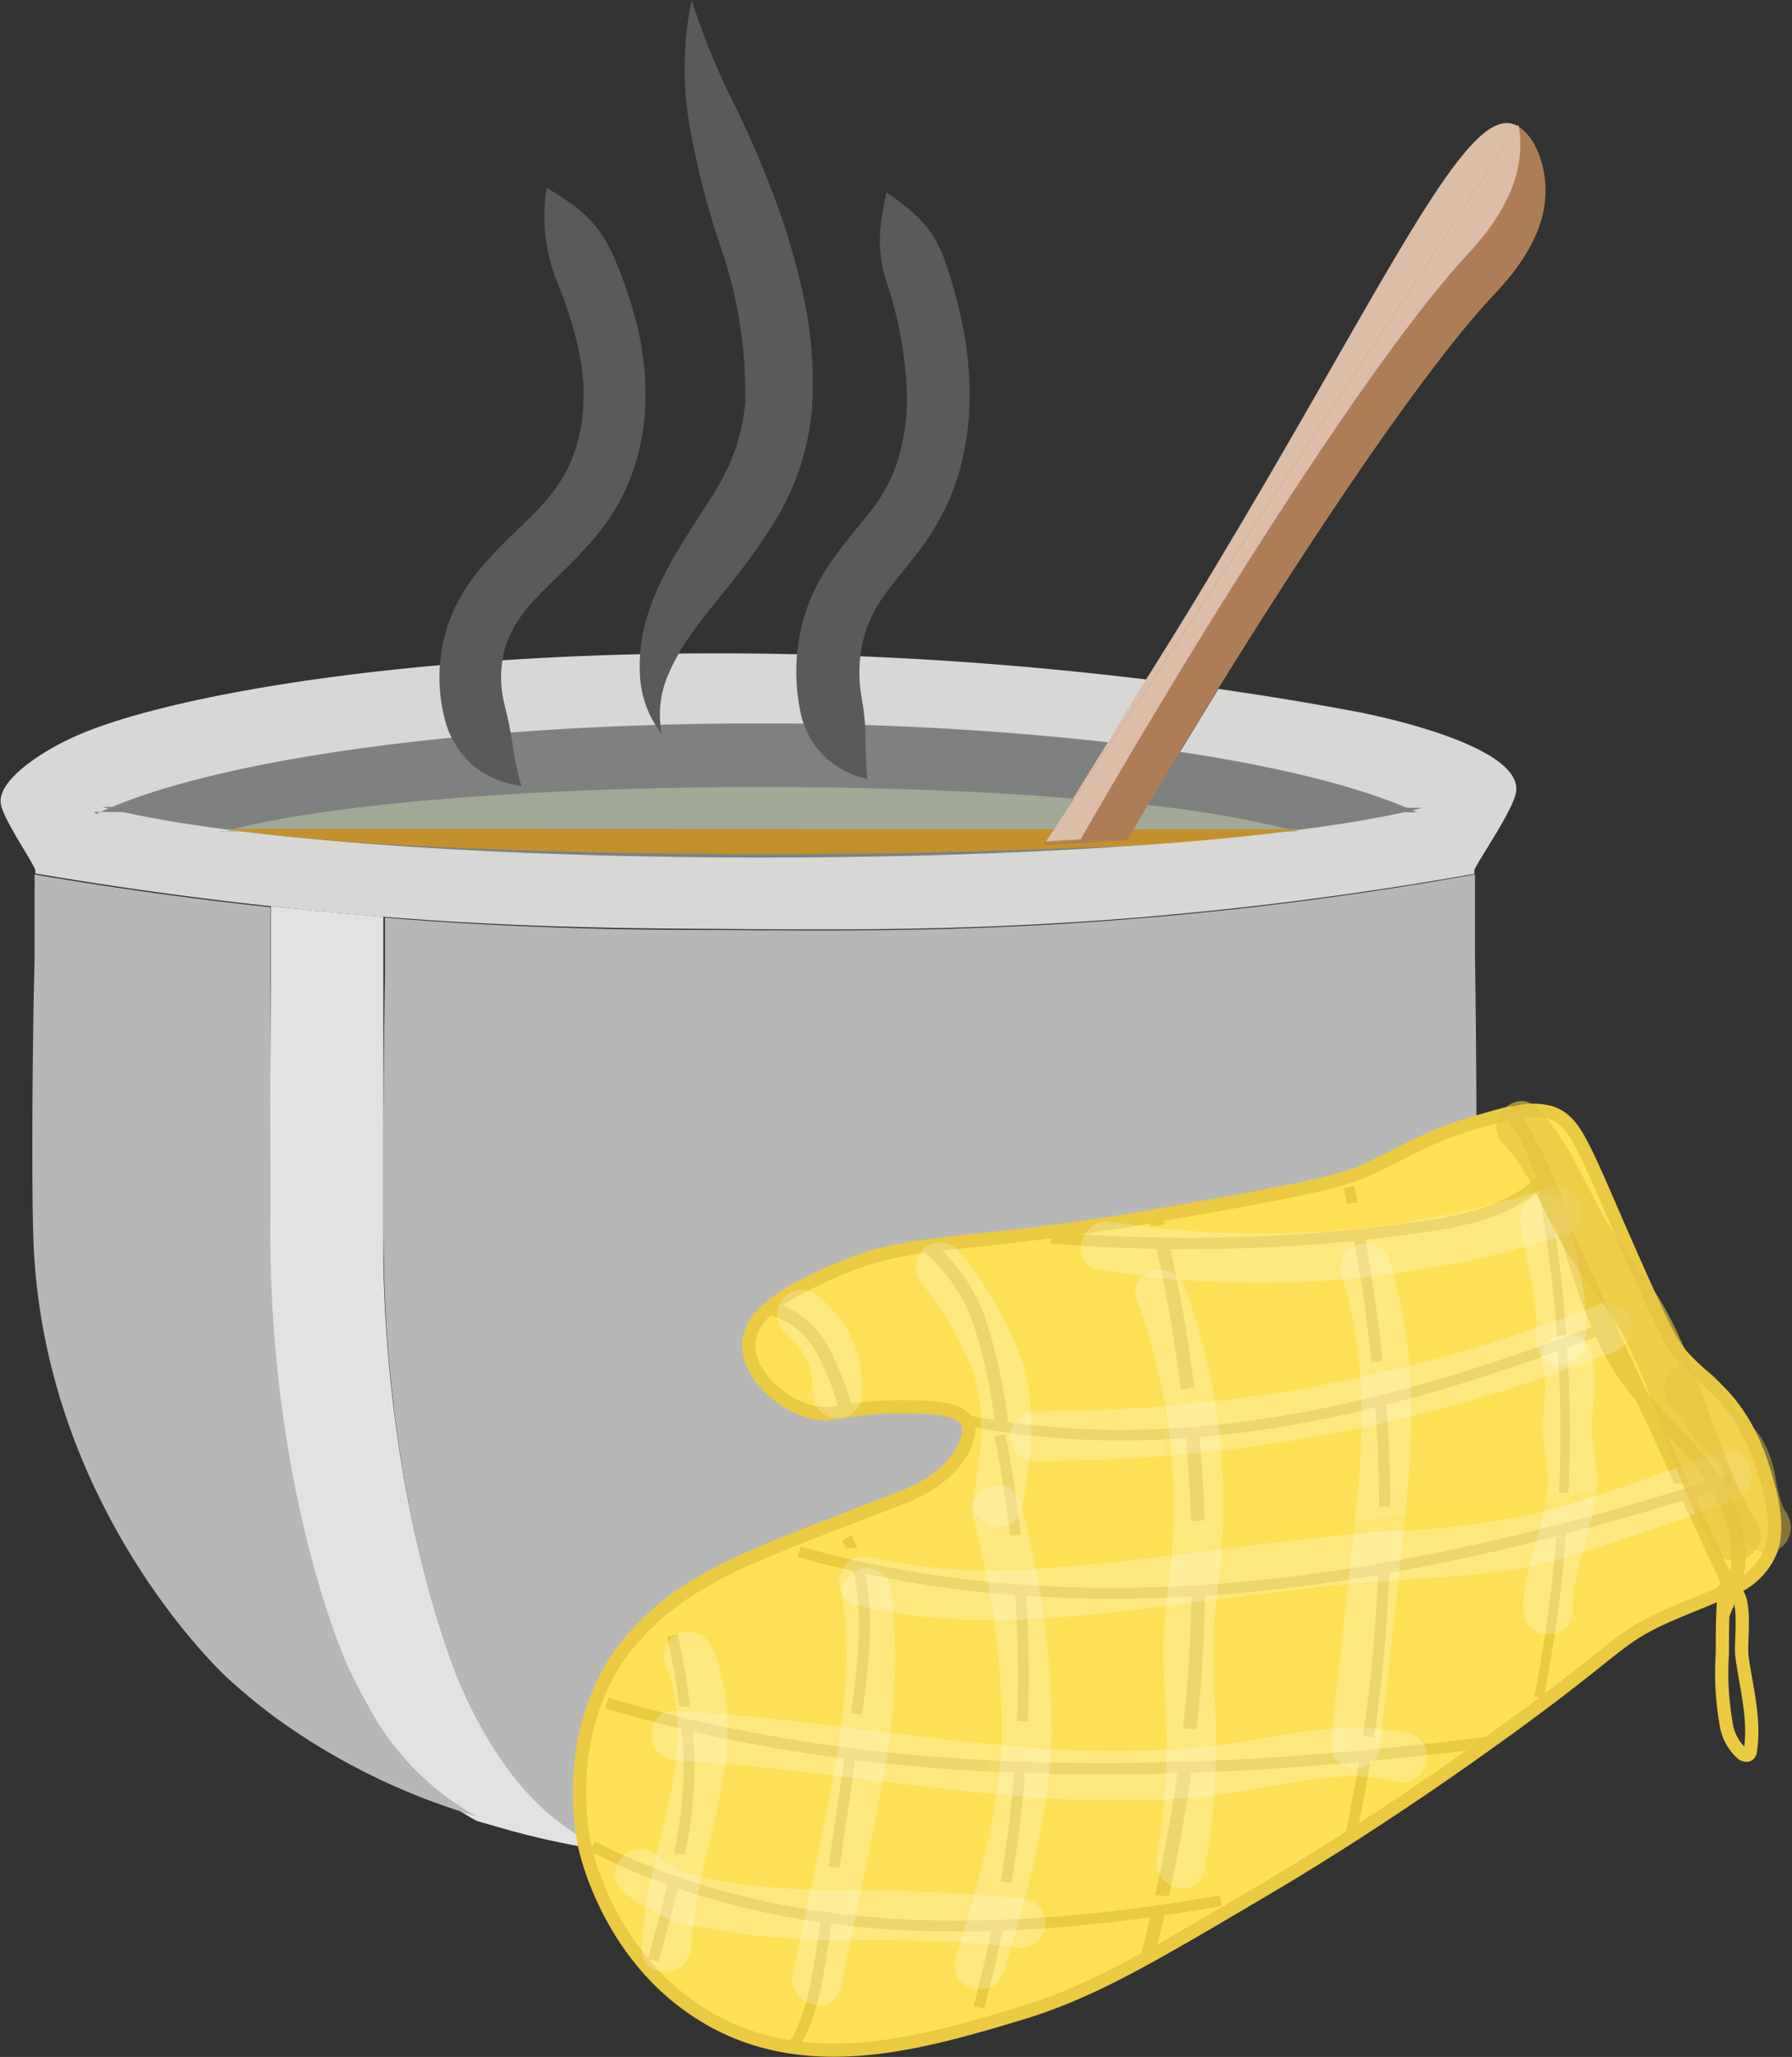 <svg id="Layer_1" data-name="Layer 1" xmlns="http://www.w3.org/2000/svg" viewBox="0 0 135.38 155.36">
  <rect x="0" y="0" width="135.38" height="155.36" fill="#333333" stroke="none"/>
  <defs>
    <style>
      .cls-1 {
        fill: #fff;
      }

      .cls-14, .cls-2 {
        fill: none;
      }

      .cls-3 {
        fill: #d7d7d5;
      }

      .cls-4 {
        fill: #e2e2e1;
      }

      .cls-5 {
        fill: #b7b7b7;
      }

      .cls-6 {
        fill: #7f8080;
      }

      .cls-7 {
        fill: #dcbda8;
      }

      .cls-8 {
        fill: #a2a896;
      }

      .cls-9 {
        fill: #c3912b;
      }

      .cls-10 {
        fill: #418841;
      }

      .cls-11 {
        fill: #ad7e56;
      }

      .cls-12 {
        fill: #5a5a5a;
      }

      .cls-13, .cls-15, .cls-16, .cls-17, .cls-18, .cls-19, .cls-20, .cls-21, .cls-22, .cls-23 {
        fill: #ffe158;
      }

      .cls-13, .cls-14, .cls-15, .cls-16, .cls-17, .cls-18, .cls-19, .cls-20, .cls-21, .cls-22, .cls-23 {
        stroke: #eaca41;
        stroke-miterlimit: 10;
      }

      .cls-15 {
        stroke-width: 0.82px;
      }

      .cls-16 {
        stroke-width: 0.83px;
      }

      .cls-17 {
        stroke-width: 1.02px;
      }

      .cls-18 {
        stroke-width: 0.84px;
      }

      .cls-19 {
        stroke-width: 0.71px;
      }

      .cls-20 {
        stroke-width: 0.85px;
      }

      .cls-21 {
        stroke-width: 0.8px;
      }

      .cls-22 {
        stroke-width: 0.86px;
      }

      .cls-23 {
        stroke-width: 0.99px;
      }

      .cls-24 {
        opacity: 0.22;
      }

      .cls-25 {
        fill: #ffe045;
      }

      .cls-26 {
        opacity: 0.63;
      }

      .cls-27 {
        fill: #f7f6f0;
      }

      .cls-28 {
        fill: #e2c341;
      }

      .cls-29 {
        opacity: 0.46;
      }
    </style>
  </defs>
  <title>lonac</title>
  <path class="cls-1" d="M316,330.74" transform="translate(-300.33 -200.55)"/>
  <path class="cls-1" d="M318,329.79" transform="translate(-300.33 -200.55)"/>
  <path class="cls-2" d="M411,257.92c.1.59.21,1.18.3,1.79" transform="translate(-300.33 -200.55)"/>
  <path class="cls-2" d="M384.4,256l-.21.35c-1.6,2.59-3.28,5.29-5,8,2.17-.1,4.27-.22,6.28-.35,1.38-2.35,2.77-4.69,4.17-7l.19-.32" transform="translate(-300.33 -200.55)"/>
  <path class="cls-3" d="M303,266.31v0c0,.09,0,.15,0,.21,6.48,1.1,12.46,1.9,17.83,2.48l2.25.23c1.1.12,2.18.22,3.23.31l2.31.2.74.06h0c1.82.14,3.54.26,5.15.36,7.84.46,13.9.51,20.12.55,9.4.07,18.25.13,29.52-.69a273.9,273.9,0,0,0,27.56-3.47c0-.14,0-.24,0-.24,0-.37,3.06-4.67,3.17-6.05.29-3.65-11.94-5.93-11.94-5.93-3.55-.67-7.08-1.25-10.56-1.75l-2.5,4.09-.19.32c-1.4,2.31-2.79,4.65-4.17,7-2,.13-4.11.25-6.28.35,1.71-2.73,3.39-5.43,5-8l.21-.35c.88-1.4,1.73-2.78,2.55-4.11-5.36-.65-10.59-1.13-15.66-1.45-31.74-2-57.11,2-65.43,5.78-2.6,1.17-5.85,3.37-5.51,5.09C300.58,262.46,303,265.93,303,266.31Z" transform="translate(-300.33 -200.55)"/>
  <path class="cls-4" d="M320.74,293.16c0,.32,0,.62,0,.9s0,.6,0,.86,0,.28,0,.42v.32c.39,19.06,5.81,30.95,5.81,30.95.33.72.82,1.73,1.44,2.84a20.75,20.75,0,0,0,7.06,7.86l.11.07c.42.27.82.51,1.21.71l2.56.73q1.65.45,3.18.78c1.49.32,2.87.57,4.15.75h0l1.11.16a13.26,13.26,0,0,1-3.66-1.73c-1.55-1-4.31-3-7.17-8.16-.62-1.13-1.11-2.18-1.44-2.91,0,0-5.42-12.23-5.81-31.82v-.17c0-1,0-2.36,0-4,0-3.38,0-7.8,0-11.72,0-2.06,0-4,0-5.56,0-2.11,0-3.57,0-3.89v-.76l-.74-.06-2.31-.2c-1-.09-2.13-.19-3.23-.31L320.8,269v0a5,5,0,0,1,0,.57c0,.33,0,1.28,0,1.41,0,.3,0,1.72,0,3.74C320.74,279.72,320.71,288.3,320.74,293.16Z" transform="translate(-300.33 -200.55)"/>
  <path class="cls-5" d="M329.33,296c.39,19.65,5.81,31.91,5.81,31.91.33.74.82,1.79,1.44,2.93,2.86,5.2,5.62,7.13,7.17,8.17a13.05,13.05,0,0,0,3.66,1.74c2.09.27,3.82.39,5.08.48a65.79,65.79,0,0,0,9.65,0c4.64-.35,20-1.51,32.44-11.27.9-.71,1.79-1.46,2.65-2.25,0,0,13.58-12.56,14.53-32.65.2-4.05.09-16.43,0-22.55,0-1.87,0-3.16,0-3.44s0-1.1,0-1.46c0,0,0-.34,0-.66h0s0-.15,0-.3v-.06a266.26,266.26,0,0,1-27.56,3.49c-11.27.84-20.12.77-29.52.71-6.22,0-12.28-.09-20.12-.56-1.61-.1-3.33-.22-5.15-.37h0v.74c0,.32,0,1.78,0,3.89C329.29,280.6,329.26,292.11,329.33,296Z" transform="translate(-300.33 -200.55)"/>
  <path class="cls-5" d="M302.88,294.83c1,19.93,14.53,32.36,14.53,32.36a46.63,46.63,0,0,0,3.61,3,49.59,49.59,0,0,0,15.38,7.56c-.39-.2-.79-.43-1.21-.7a20.78,20.78,0,0,1-7.17-7.89c-.62-1.1-1.11-2.11-1.44-2.82,0,0-5.42-11.82-5.81-30.78-.08-3.74,0-14.84,0-20.76,0-2,0-3.44,0-3.74,0-.13,0-1.08,0-1.41a5.41,5.41,0,0,0,0-.58c-5.37-.57-11.35-1.37-17.83-2.47,0,.11,0,.19,0,.38h0a5,5,0,0,1,0,.62c0,.34,0,1.35,0,1.48,0,.32,0,1.81,0,3.94C302.78,279.22,302.69,290.89,302.88,294.83Z" transform="translate(-300.33 -200.55)"/>
  <path class="cls-2" d="M368.24,272.18" transform="translate(-300.33 -200.55)"/>
  <path class="cls-2" d="M411.69,266.57l.19,0" transform="translate(-300.33 -200.55)"/>
  <path class="cls-2" d="M311.93,297.56" transform="translate(-300.33 -200.55)"/>
  <path class="cls-2" d="M411.76,258.37c.51.33.77.67.77,1a1.07,1.07,0,0,1-.47.79,11.5,11.5,0,0,1-4.07,1.58c-4.52,1.13-12.16,2.08-21.73,2.71q-3,.19-6.29.36c-6.7.32-14.1.5-21.88.5-22.32,0-41.49-1.47-49.89-3.57h0a11.63,11.63,0,0,1-4.06-1.58,1.06,1.06,0,0,1-.48-.79c0-.34.27-.68.78-1" transform="translate(-300.33 -200.55)"/>
  <path class="cls-2" d="M408,261.43c-3.81-1.71-9.84-3.18-17.38-4.29l-1-.13" transform="translate(-300.33 -200.55)"/>
  <path class="cls-2" d="M384.19,256.34a248.64,248.64,0,0,0-26.1-1.3c-22.32,0-41.49,2.63-49.89,6.39h0" transform="translate(-300.33 -200.55)"/>
  <g>
    <path class="cls-6" d="M407.37,261.9c-3.83-1.77-9.76-3.3-17.15-4.45l-1-.15-5.46-.72a235.55,235.55,0,0,0-26.15-1.39c-22.36,0-41.56,2.81-50,6.84h0l-.17-.15" transform="translate(-300.33 -200.55)"/>
    <path class="cls-6" d="M407.81,261.56c-4.56,1.18-12.11,2.17-21.54,2.84-2,.14-4.12.27-6.29.38-6.71.35-14.13.54-21.92.54-22.35,0-41.56-1.57-50-3.82h0l-.15,0" transform="translate(-300.33 -200.55)"/>
    <line class="cls-6" x1="7.17" y1="61.33" x2="7.19" y2="61.79"/>
  </g>
  <path class="cls-7" d="M415,210.07h0a1.71,1.71,0,0,0-.5-.19c-4-.88-10.59,14.48-25.6,38.81-.64,1-1.29,2.1-2,3.19L384.4,256l-.21.35c-1.55,2.51-3.17,5.12-4.83,7.76" transform="translate(-300.33 -200.55)"/>
  <g>
    <path class="cls-8" d="M398.46,263.35a85.76,85.76,0,0,0-14-2.23l-.79-.07-4.46-.36c-6.33-.45-13.6-.7-21.33-.7-18.23,0-33.9,1.41-40.76,3.42h0l-.14-.07" transform="translate(-300.33 -200.55)"/>
    <path class="cls-9" d="M398.82,263.18a173.72,173.72,0,0,1-17.57,1.42c-1.64.07-3.36.14-5.13.19-5.47.18-11.52.27-17.88.27-18.23,0-33.9-.79-40.76-1.91h0l-.12,0" transform="translate(-300.33 -200.55)"/>
    <line class="cls-10" x1="98.14" y1="62.8" x2="98.16" y2="63.07"/>
    <line class="cls-10" x1="16.67" y1="62.79" x2="16.68" y2="63.02"/>
  </g>
  <path class="cls-11" d="M379.2,264.36c2.17-.1,4.27-.22,6.28-.35,1.38-2.35,2.77-4.69,4.17-7l.19-.32,2.5-4.09c8.05-13,15.92-24.52,20.74-29.67.8-.85,3.33-3.46,3.89-6.62.48-2.73-.57-5.45-2-6.24a8.59,8.59,0,0,1,0,3c-.59,3.37-3.24,6.16-4.08,7.07-5.07,5.51-13.34,17.8-21.79,31.71l-2.63,4.37c-.06.11-.13.22-.2.33-1.47,2.47-2.93,5-4.38,7.48l-2.61.17Z" transform="translate(-300.33 -200.55)"/>
  <path class="cls-7" d="M379.36,264.1l0,0,2.61-.17c1.45-2.51,2.91-5,4.38-7.48.07-.11.14-.22.2-.33l2.63-4.37c8.45-13.91,16.72-26.2,21.79-31.71.84-.91,3.49-3.7,4.08-7.07a8.59,8.59,0,0,0,0-3" transform="translate(-300.33 -200.55)"/>
  <path class="cls-12" d="M339.71,259.92a27,27,0,0,1-.69-3.37c-.16-1-.34-1.84-.61-2.91a8.38,8.38,0,0,1-.12-3.22,7.13,7.13,0,0,1,.71-2.18,9.54,9.54,0,0,1,1.47-2.12c1.25-1.39,2.82-2.75,3.93-4a16.61,16.61,0,0,0,1.31-1.53c.31-.39.47-.63.47-.63a5.81,5.81,0,0,0,.44-.66,14.44,14.44,0,0,0,1-1.85,16.73,16.73,0,0,0,1.46-6.34,21.94,21.94,0,0,0-.86-6.87,33.51,33.51,0,0,0-1.49-4.23c-1.2-2.75-2.7-3.83-5.1-5.28a13.19,13.19,0,0,0,.78,7.08c.54,1.34,2.18,5.44,2,9.11a12.42,12.42,0,0,1-1,4.6,9.53,9.53,0,0,1-1,1.75A12.41,12.41,0,0,1,341,239c-.92,1-2.44,2.28-4,4.05a14.23,14.23,0,0,0-2.17,3.13,11.69,11.69,0,0,0-1.14,3.54,12.53,12.53,0,0,0,.23,5.1,6.8,6.8,0,0,0,2.27,3.65A7.41,7.41,0,0,0,339.71,259.92Z" transform="translate(-300.33 -200.55)"/>
  <path class="cls-12" d="M350.33,256a7.55,7.55,0,0,1,.41-4.32,15.75,15.75,0,0,1,1.92-3.39c1.51-2.16,3.56-4.23,5.82-7.75A22.62,22.62,0,0,0,360,237.8a19.65,19.65,0,0,0,1.6-5.65c0-.17.05-.44.08-.68s0-.42,0-.42l.05-.57,0-.23v-.31a31.18,31.18,0,0,0-.79-7.44c-.46-2-.94-3.62-1.27-4.66a76.57,76.57,0,0,0-3.72-9.11,53.88,53.88,0,0,1-3.37-8.18,25.55,25.55,0,0,0-.2,9.24,62.6,62.6,0,0,0,2.45,9.58,33.65,33.65,0,0,1,1.8,10.42l0,.42,0,.44a1.7,1.7,0,0,1,0,.33c0,.18-.05.38-.06.51a14.41,14.41,0,0,1-1.17,4.21,22,22,0,0,1-1.17,2.17c-1.9,3-3.83,5.69-4.85,8.77a12.67,12.67,0,0,0-.71,4.75A7.83,7.83,0,0,0,350.33,256Z" transform="translate(-300.33 -200.55)"/>
  <path class="cls-12" d="M365.87,259.39a27.18,27.18,0,0,1-.15-3.29,19.59,19.59,0,0,0-.3-2.88,10.74,10.74,0,0,1-.08-3.22,9.55,9.55,0,0,1,1.71-4.36c1-1.43,2.32-2.89,3.23-4.18a18.25,18.25,0,0,0,1-1.64c.23-.41.35-.65.35-.65l.32-.67a18.88,18.88,0,0,0,.7-1.82,21.06,21.06,0,0,0,.93-5.92,27,27,0,0,0-.68-6.36,36.78,36.78,0,0,0-1.13-4c-.91-2.65-2.26-3.78-4.47-5.32-.57,2.64-.75,4.33,0,6.77a29,29,0,0,1,1.55,8.87,16.44,16.44,0,0,1-.69,4.58c-.18.57-.37,1-.5,1.33l-.23.47-.25.46a10.84,10.84,0,0,1-.78,1.2c-.71,1-2,2.39-3.29,4.24a14.78,14.78,0,0,0-1.69,3.15,13.8,13.8,0,0,0-.82,3.31,14.8,14.8,0,0,0,.16,4.66,6.58,6.58,0,0,0,1.82,3.54A7.07,7.07,0,0,0,365.87,259.39Z" transform="translate(-300.33 -200.55)"/>
  <g>
    <path class="cls-13" d="M414.54,284.67a29.8,29.8,0,0,1,4.08,9l5.78,12.48c1.62,1.9,3.49,3.57,5,5.6,1.81,2.48,3,5.86,1.87,8.77a5.27,5.27,0,0,0,2.9-3c.65-2.08-.25-4.87-.72-6.32a15.8,15.8,0,0,0-1.5-3.32c-1.44-2.35-2.85-3.12-4.28-4.63-.88-.93-1.35-1.7-3.57-6.68-4.18-9.38-4.58-11.3-6.65-12A5.17,5.17,0,0,0,414.54,284.67Z" transform="translate(-300.33 -200.55)"/>
    <path class="cls-13" d="M344.48,339.87c.12.6,1.92,8.84,9.43,13.15s16,1.84,23.16-.29c5.45-1.61,9.63-4.06,18-9,8.92-5.21,16.4-10.59,18.81-12.33,8.92-6.45,8.44-7,12.25-8.74,1.61-.72,3.15-1.27,4.45-1.89a3.71,3.71,0,0,0,.49-.24l.16-.07c1.12-2.91-.06-6.29-1.87-8.77-1.48-2-3.35-3.7-5-5.6l-5.78-12.48a29.8,29.8,0,0,0-4.08-9h-.07c-.68.16-1.49.39-2.46.67-4.09,1.15-5.74,2.51-8.87,3.82-1,.41-2.29.9-9.71,2.25-5.61,1-8.75,1.6-13.54,2.21-9.05,1.16-12,.91-16.85,3.15-2.53,1.16-6,2.79-6.1,5.32-.1,2.07,2,4.23,4.21,5s2.79-.32,7.91-.22c2.81,0,4,.38,4.38,1.18.09.17.28.69-.18,1.73-1.11,2.55-4.13,3.71-5.05,4.06-8.08,3.09-12.17,4.67-14.57,6.14a19.65,19.65,0,0,0-6.5,5.67C343,331.66,344.22,338.57,344.48,339.87Z" transform="translate(-300.33 -200.55)"/>
  </g>
  <path class="cls-13" d="M424.4,306.13l6.68,14.44.07.14a.54.54,0,0,1,.05-.11l0-.1c1.12-2.91-.06-6.29-1.87-8.77C427.89,309.7,426,308,424.4,306.13Z" transform="translate(-300.33 -200.55)"/>
  <path class="cls-13" d="M424.4,306.13l-5.78-12.48c1.23,3.83,2.33,7.74,4.59,11C423.58,305.14,424,305.64,424.4,306.13Z" transform="translate(-300.33 -200.55)"/>
  <path class="cls-13" d="M416.4,288.09l.07.18,2.15,5.38a18.93,18.93,0,0,0-2.11-5.39A1,1,0,0,0,416.4,288.09Z" transform="translate(-300.33 -200.55)"/>
  <path class="cls-14" d="M432.57,332.75a.45.45,0,0,1-.1.28c-.13.15-.34.08-.5,0a3.79,3.79,0,0,1-1.25-2.37,22.21,22.21,0,0,1-.27-5.23c0-1.58,0-3.2.16-4.77,1.95-.66,1.15,3.72,1.32,5C432.24,328,432.93,330.34,432.57,332.75Z" transform="translate(-300.33 -200.55)"/>
  <path class="cls-15" d="M349.67,348.62c1.38-4.94,2.78-10,2.72-15.1a52,52,0,0,0-1.26-9.44" transform="translate(-300.33 -200.55)"/>
  <path class="cls-16" d="M360.32,355c1.33-2.11,1.75-4.84,2.14-7.43l2.49-17c.7-4.77,1.34-10.05-.64-13.87" transform="translate(-300.33 -200.55)"/>
  <path class="cls-15" d="M374.28,352.17c.28-1.1.56-2.2.82-3.3a94.59,94.59,0,0,0,.78-39.93" transform="translate(-300.33 -200.55)"/>
  <path class="cls-17" d="M387.06,348.15c.36-1.41.71-2.82,1-4.24a111.25,111.25,0,0,0-.37-51.33" transform="translate(-300.33 -200.55)"/>
  <path class="cls-18" d="M402.41,339.08c.25-1.26.49-2.51.72-3.77a114.72,114.72,0,0,0-.89-45.1" transform="translate(-300.33 -200.55)"/>
  <path class="cls-19" d="M416.6,328.75c.19-1,.37-2,.54-3a102.57,102.57,0,0,0-.38-36.21" transform="translate(-300.33 -200.55)"/>
  <path class="cls-20" d="M346.18,329.18c21.45,6.4,44.53,5.71,66.78,2.94" transform="translate(-300.33 -200.55)"/>
  <path class="cls-15" d="M345.08,340c14.59,7.42,31.21,6.94,47.48,4.11" transform="translate(-300.33 -200.55)"/>
  <path class="cls-15" d="M360.71,317.76c23.17,6.5,47.34,2,70.43-5.47" transform="translate(-300.33 -200.55)"/>
  <path class="cls-21" d="M373.21,307.8c16.05,3.23,32.33-.78,47.74-6.74" transform="translate(-300.33 -200.55)"/>
  <path class="cls-22" d="M416.61,289.79c-2,2.17-5.66,3-9.09,3.45-1.52.22-3,.41-4.58.57a122.19,122.19,0,0,1-14.84.64q-4.19-.06-8.36-.41" transform="translate(-300.33 -200.55)"/>
  <path class="cls-23" d="M375.78,308.2c.2-.13.19-.44.15-.68a39.21,39.21,0,0,0-1.52-6.89,12.78,12.78,0,0,0-3.83-5.79" transform="translate(-300.33 -200.55)"/>
  <path class="cls-23" d="M364.17,306.85a18.9,18.9,0,0,0-1.8-4.5,6.19,6.19,0,0,0-3.68-2.93" transform="translate(-300.33 -200.55)"/>
  <g class="cls-24">
    <path class="cls-25" d="M418.25,301.74a14.79,14.79,0,0,0-.39-4.58l-.86-4.52" transform="translate(-300.33 -200.55)"/>
    <path class="cls-1" d="M420.12,301.74a16.79,16.79,0,0,0-.43-5c-.3-1.54-.59-3.07-.88-4.61a1.88,1.88,0,0,0-2.31-1.31,1.92,1.92,0,0,0-1.31,2.31c.28,1.47.56,2.95.85,4.43l.21,1.14c0,.18.05.35.08.53.07.41,0-.24,0,.21a11,11,0,0,1,0,2.29,1.88,1.88,0,0,0,1.88,1.88,1.93,1.93,0,0,0,1.87-1.88Z" transform="translate(-300.33 -200.55)"/>
  </g>
  <g class="cls-24">
    <path class="cls-25" d="M417.26,322.17c-.12-3.69,2.23-7.19,1.8-10.85-.09-.69-.26-1.37-.33-2.06-.18-2.05.65-4.19-.05-6.13" transform="translate(-300.33 -200.55)"/>
    <path class="cls-1" d="M419.13,322.17c0-3.24,1.67-6.21,1.84-9.45.09-1.67-.48-3.26-.36-4.93s.43-3.44-.12-5.16c-.73-2.29-4.35-1.31-3.61,1,.48,1.51,0,3.11,0,4.65s.51,3.14.36,4.75c-.3,3.13-1.86,5.94-1.82,9.14,0,2.41,3.78,2.42,3.75,0Z" transform="translate(-300.33 -200.55)"/>
  </g>
  <g class="cls-24">
    <path class="cls-25" d="M421.77,300.76A114.49,114.49,0,0,1,378.49,309" transform="translate(-300.33 -200.55)"/>
    <path class="cls-1" d="M421.28,299a114,114,0,0,1-42.79,8.14c-2.41,0-2.42,3.74,0,3.75a116.93,116.93,0,0,0,43.78-8.27,1.93,1.93,0,0,0,1.31-2.31,1.89,1.89,0,0,0-2.3-1.31Z" transform="translate(-300.33 -200.55)"/>
  </g>
  <g class="cls-24">
    <path class="cls-25" d="M403.49,296.33a34.9,34.9,0,0,1,1.56,8.28,68.52,68.52,0,0,1-.6,11.88l-1.71,15.82" transform="translate(-300.33 -200.55)"/>
    <path class="cls-1" d="M401.68,296.83c1.79,5.75,1.74,11.51,1.13,17.44s-1.3,12-1.95,18a1.89,1.89,0,0,0,1.88,1.87,1.91,1.91,0,0,0,1.87-1.87c.67-6.18,1.39-12.35,2-18.53s.52-12.07-1.31-17.94c-.72-2.3-4.34-1.32-3.62,1Z" transform="translate(-300.33 -200.55)"/>
  </g>
  <g class="cls-24">
    <path class="cls-25" d="M430.9,312l-8.33,2.87a56.85,56.85,0,0,1-8.05,2.32,74.58,74.58,0,0,1-8.71.8c-8.3.55-16.52,2-24.81,2.7-5.16.43-10.43.54-15.44-.75" transform="translate(-300.33 -200.55)"/>
    <path class="cls-1" d="M430.4,310.23c-4,1.39-8,2.87-12.09,4.11a53.84,53.84,0,0,1-12.5,1.82c-8.62.57-17.14,2.13-25.75,2.77a44.15,44.15,0,0,1-14-.76c-2.35-.59-3.35,3-1,3.61,8.47,2.12,17.38.81,25.91-.27,4.45-.56,8.9-1.15,13.38-1.5s8.7-.38,12.94-1.48c4.78-1.23,9.44-3.07,14.11-4.68,2.27-.78,1.29-4.4-1-3.62Z" transform="translate(-300.33 -200.55)"/>
  </g>
  <g class="cls-24">
    <path class="cls-25" d="M388,298.25a45.28,45.28,0,0,1,2.7,19.73c-.19,2.19-.54,4.36-.61,6.55s.14,4.22.2,6.34a49.59,49.59,0,0,1-.78,10.46" transform="translate(-300.33 -200.55)"/>
    <path class="cls-1" d="M386.22,298.75a45,45,0,0,1,2.51,20.4c-.18,1.71-.42,3.42-.49,5.14s.07,3.74.16,5.6a50.08,50.08,0,0,1-.68,10.94c-.41,2.36,3.2,3.38,3.62,1a54.24,54.24,0,0,0,.83-11.45c-.07-1.87-.23-3.74-.19-5.61s.3-3.75.5-5.62a47.37,47.37,0,0,0-2.65-21.4c-.83-2.25-4.45-1.28-3.61,1Z" transform="translate(-300.33 -200.55)"/>
  </g>
  <g class="cls-24">
    <path class="cls-25" d="M374.36,349c1.49-5,3-10,3.42-15.16.55-6.46-.58-13-2.18-19.25" transform="translate(-300.33 -200.55)"/>
    <path class="cls-1" d="M376.17,349.48c1.71-5.73,3.38-11.53,3.6-17.55a63.85,63.85,0,0,0-2.36-17.86c-.59-2.34-4.2-1.35-3.61,1A60.41,60.41,0,0,1,376,331.93c-.2,5.67-1.85,11.15-3.47,16.55-.69,2.32,2.93,3.31,3.62,1Z" transform="translate(-300.33 -200.55)"/>
  </g>
  <g class="cls-24">
    <path class="cls-25" d="M406.31,333.33c-3.89-1.08-8,0-12,.64-14.21,2.24-28.6-1.6-43-2.32" transform="translate(-300.33 -200.55)"/>
    <path class="cls-1" d="M406.81,331.52c-4.53-1.16-9,.06-13.45.72a68.35,68.35,0,0,1-14,.37c-9.36-.59-18.62-2.35-28-2.84-2.42-.12-2.41,3.63,0,3.75,9.21.49,18.31,2.19,27.52,2.8a72.28,72.28,0,0,0,13.56-.21c4.37-.53,9-2.1,13.37-1,2.34.6,3.34-3,1-3.61Z" transform="translate(-300.33 -200.55)"/>
  </g>
  <g class="cls-24">
    <path class="cls-25" d="M362,350.15l2.12-10.21c1.3-6.28,2.61-12.72,1.67-19.07" transform="translate(-300.33 -200.55)"/>
    <path class="cls-1" d="M363.84,350.65c1.05-5.06,2.18-10.1,3.1-15.19a47.51,47.51,0,0,0,.69-15.09,1.89,1.89,0,0,0-2.31-1.31,1.93,1.93,0,0,0-1.31,2.31c.65,4.68,0,9.44-.86,14.05s-1.94,9.49-2.92,14.23c-.49,2.36,3.12,3.36,3.61,1Z" transform="translate(-300.33 -200.55)"/>
  </g>
  <g class="cls-24">
    <path class="cls-25" d="M350.68,347.68c.13-3.74,1.32-7.34,2.09-11s1.11-7.59-.39-11" transform="translate(-300.33 -200.55)"/>
    <path class="cls-1" d="M352.55,347.68c.34-7.53,4.77-15,1.64-22.51a1.94,1.94,0,0,0-2.31-1.31,1.89,1.89,0,0,0-1.31,2.31c1.38,3.29,1.08,6.81.35,10.22-.81,3.75-1.94,7.43-2.12,11.29-.1,2.41,3.65,2.4,3.75,0Z" transform="translate(-300.33 -200.55)"/>
  </g>
  <g class="cls-24">
    <path class="cls-25" d="M377.44,345.79c-8.05-1.15-16.37.15-24.29-1.66a8.75,8.75,0,0,1-4.48-2.12" transform="translate(-300.33 -200.55)"/>
    <path class="cls-1" d="M377.94,344a130.65,130.65,0,0,0-14.81-.68,54.11,54.11,0,0,1-7.19-.54c-2-.31-4.42-.62-5.95-2.08-1.74-1.66-4.4,1-2.65,2.65a11.81,11.81,0,0,0,6,2.76,50,50,0,0,0,7.92.9c5.22.22,10.49-.1,15.68.61a2,2,0,0,0,2.31-1.31,1.89,1.89,0,0,0-1.31-2.31Z" transform="translate(-300.33 -200.55)"/>
  </g>
  <g class="cls-24">
    <path class="cls-25" d="M418,292a71.84,71.84,0,0,1-34.18,2.61" transform="translate(-300.33 -200.55)"/>
    <path class="cls-1" d="M417.51,290.22a70.87,70.87,0,0,1-33.18,2.61c-2.37-.4-3.38,3.21-1,3.62a75.08,75.08,0,0,0,35.18-2.61c2.29-.73,1.31-4.35-1-3.62Z" transform="translate(-300.33 -200.55)"/>
  </g>
  <g class="cls-24">
    <path class="cls-25" d="M375.75,314a26,26,0,0,0,.45-8.31c-.56-3.39-2.52-6.51-4.84-9.46" transform="translate(-300.33 -200.55)"/>
    <path class="cls-1" d="M377.56,314.53c.58-3.56,1.13-7.2.12-10.74a26.34,26.34,0,0,0-5-8.85,1.88,1.88,0,0,0-2.65,0,1.92,1.92,0,0,0,0,2.65,21.62,21.62,0,0,1,4,7.2c.81,2.86.34,5.85-.13,8.74a1.94,1.94,0,0,0,1.31,2.31,1.9,1.9,0,0,0,2.31-1.31Z" transform="translate(-300.33 -200.55)"/>
  </g>
  <g class="cls-24">
    <path class="cls-25" d="M363.6,305.91a9.61,9.61,0,0,0-.41-3,8.17,8.17,0,0,0-2.27-3.08" transform="translate(-300.33 -200.55)"/>
    <path class="cls-1" d="M365.48,305.91a19.83,19.83,0,0,0-.2-2.3,7.07,7.07,0,0,0-.66-2.09,10.15,10.15,0,0,0-2.38-3,1.87,1.87,0,0,0-2.65,2.65,13.14,13.14,0,0,1,1.35,1.44l-.29-.38a7.31,7.31,0,0,1,.82,1.37l-.19-.45a6,6,0,0,1,.4,1.57l-.06-.5c.06.56.09,1.12.11,1.69a1.88,1.88,0,0,0,3.75,0Z" transform="translate(-300.33 -200.55)"/>
  </g>
  <g class="cls-26">
    <path class="cls-27" d="M431.47,316.59c-3.53-5.71-4.41-12.91-8.24-18.36-.72-1-1.53-2-2.23-3-2.09-3.09-3.24-7.07-5.74-9.61" transform="translate(-300.33 -200.55)"/>
    <path class="cls-28" d="M433.09,315.65C430,310.5,429,304.42,426,299.18c-1.49-2.66-3.57-4.88-5-7.61-1.31-2.55-2.47-5.17-4.46-7.28-1.67-1.76-4.31.9-2.65,2.65,1.84,1.95,2.83,4.53,4.06,6.87,1.42,2.72,3.54,4.93,5,7.62,2.77,5.16,3.81,11.07,6.86,16.11,1.25,2.06,4.5.18,3.24-1.89Z" transform="translate(-300.33 -200.55)"/>
  </g>
  <g class="cls-29">
    <path class="cls-27" d="M433.81,316c-1.45-1.84-.81-4.78-2.51-6.45-.32-.32-.71-.58-1-.9-.91-1-1-2.47-2.3-3.13" transform="translate(-300.33 -200.55)"/>
    <path class="cls-28" d="M435.43,315a3.46,3.46,0,0,1-.41-.66,1.14,1.14,0,0,1-.1-.19q.13.31.06.12c0-.11-.08-.22-.11-.34a15.9,15.9,0,0,1-.37-1.55,8.83,8.83,0,0,0-1.13-3.28,7,7,0,0,0-1.39-1.48l-.31-.29c-.16-.16-.17-.2,0,0a7.1,7.1,0,0,1-.41-.7,6,6,0,0,0-2.3-2.79A1.88,1.88,0,0,0,427,307.1c.14.08.35.3.09,0a1.81,1.81,0,0,0,.24.24c.16.12-.21-.34,0,0,.05.1.11.19.17.29.23.41.41.85.65,1.26a5.54,5.54,0,0,0,1.21,1.43,8.42,8.42,0,0,1,.64.55c.15.16.16.21,0,0l.22.35c.06.1.11.21.16.31s-.11-.33,0,0,.14.45.2.69c.13.49.22,1,.32,1.49a7.6,7.6,0,0,0,1.23,3.16,1.94,1.94,0,0,0,2.57.68,1.89,1.89,0,0,0,.67-2.57Z" transform="translate(-300.33 -200.55)"/>
  </g>
</svg>
